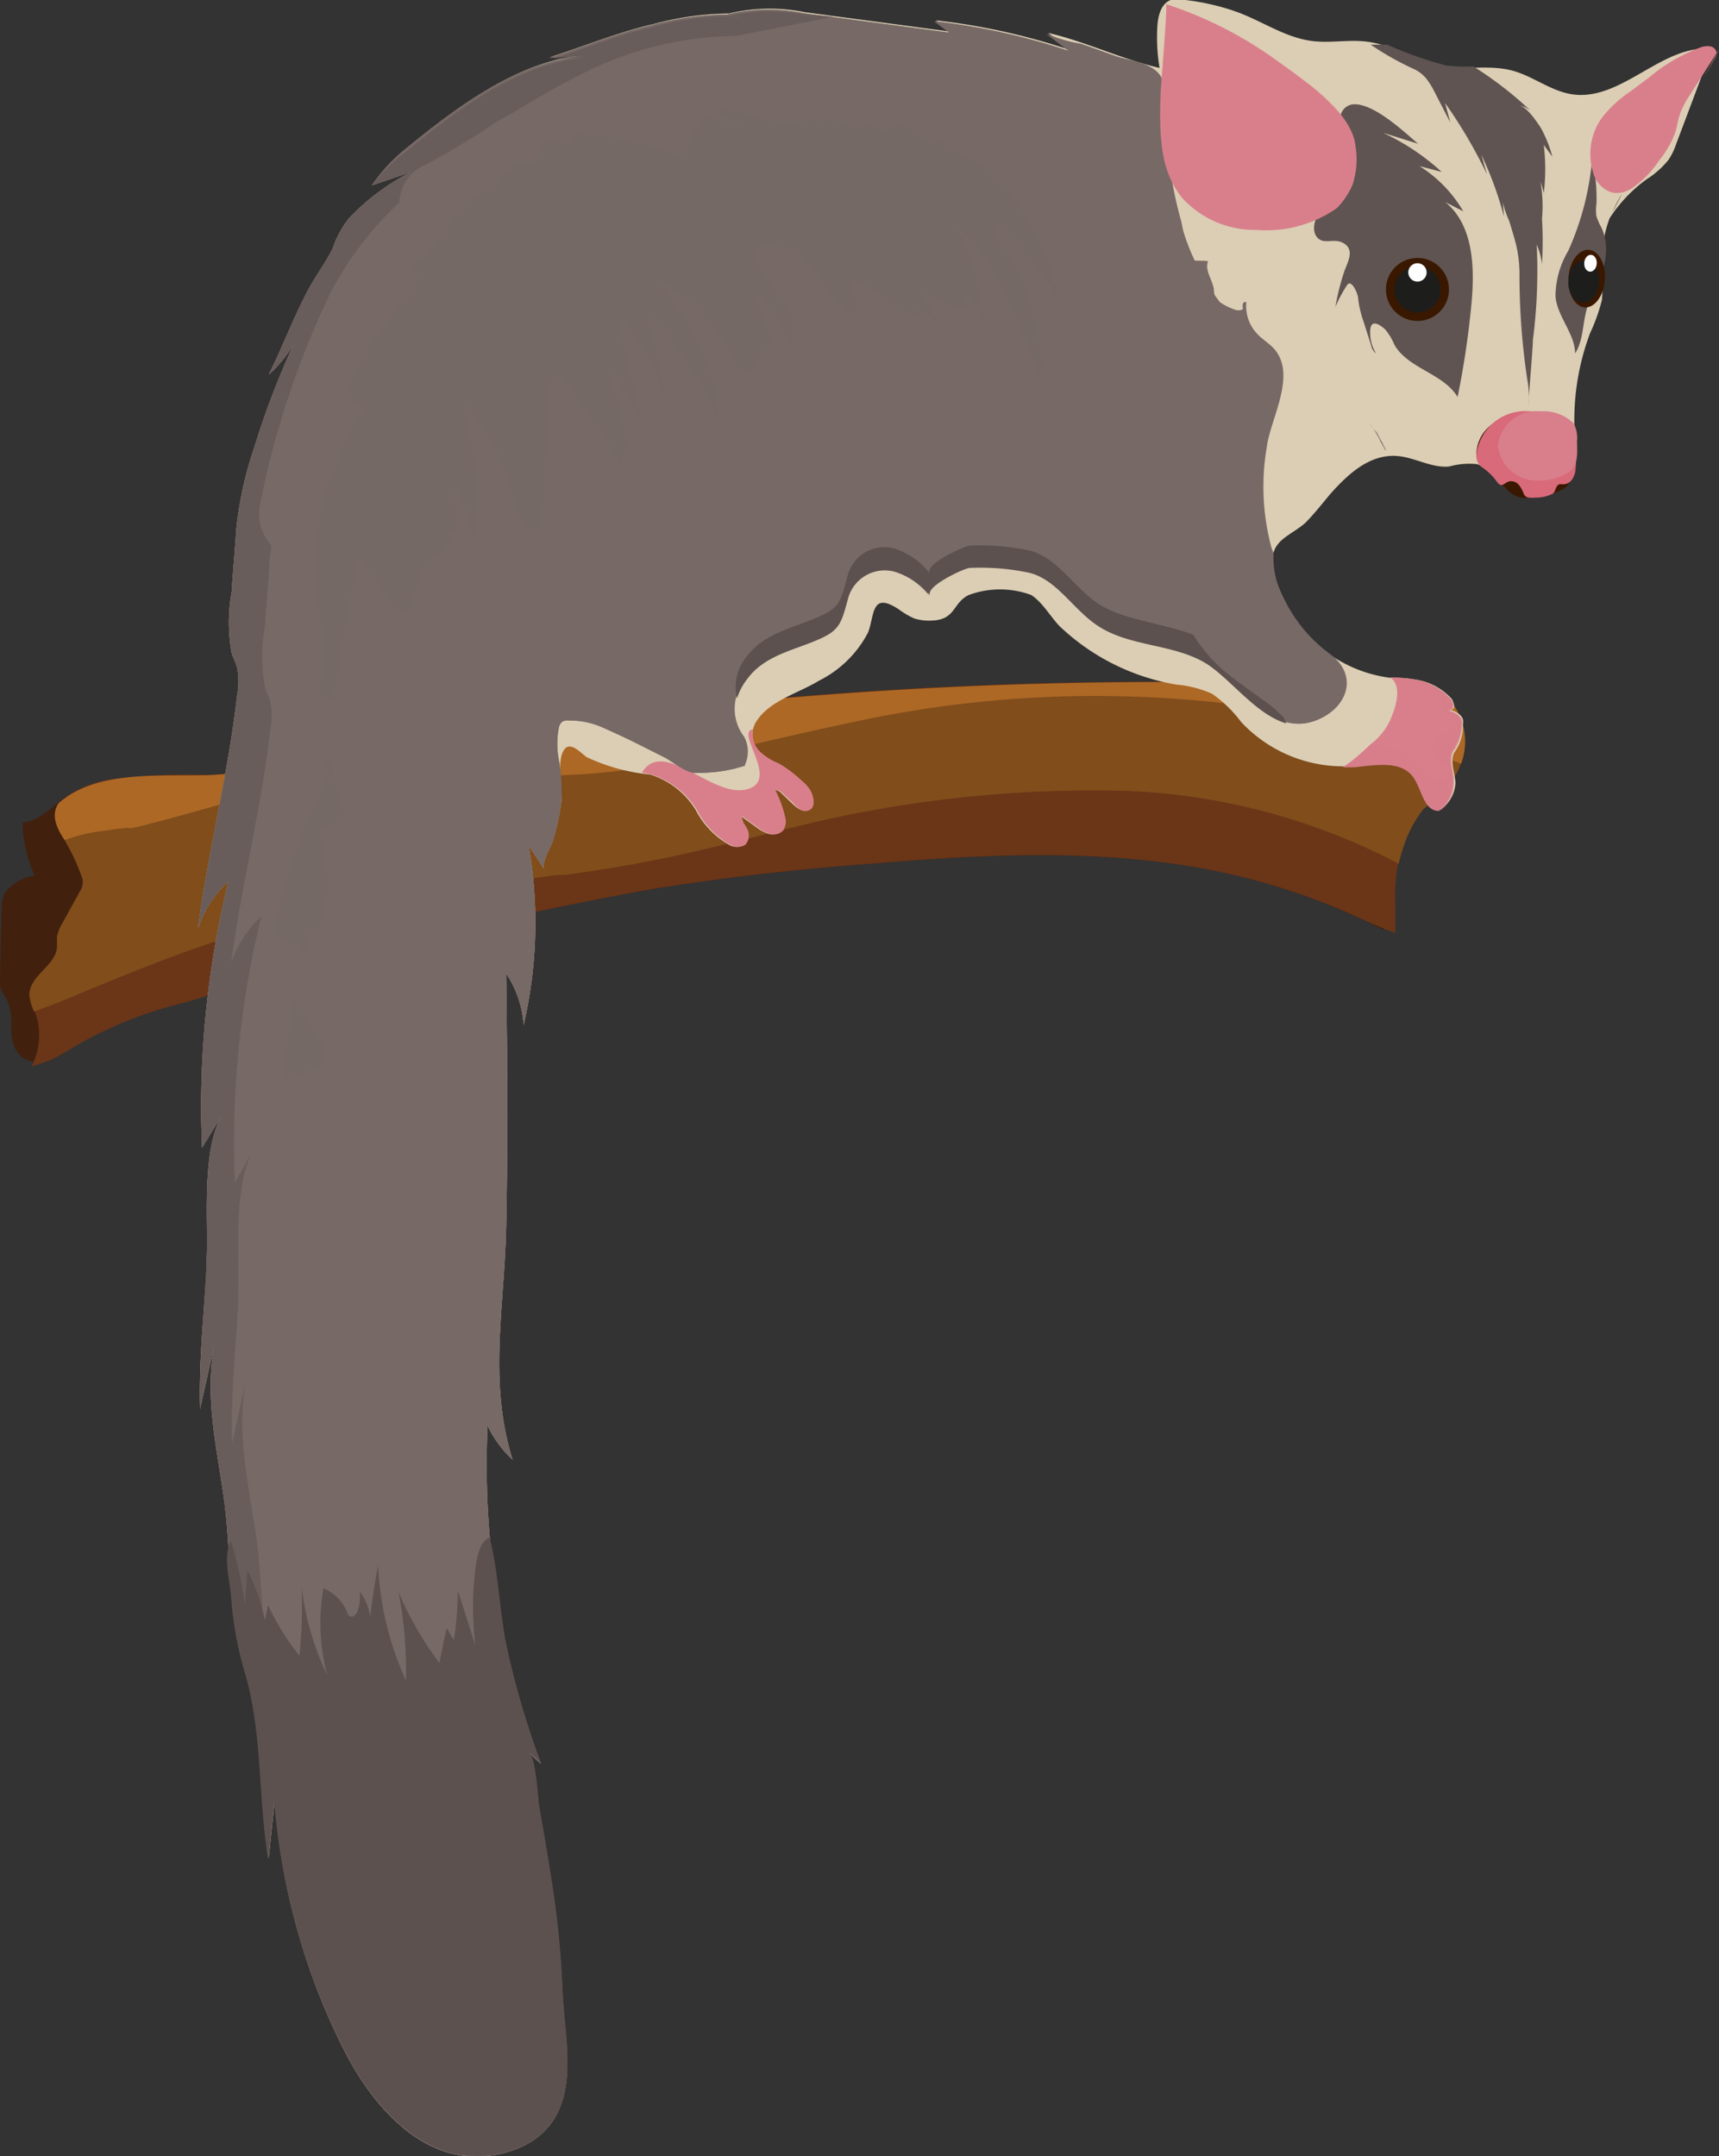 <svg xmlns="http://www.w3.org/2000/svg" viewBox="0 0 87.79 110.09"><rect x="0" y="0" width="87.79" height="110.09" fill="#333333" stroke="none"/><defs><style>.cls-1{isolation:isolate;}.cls-2{fill:#42200e;}.cls-3{fill:#6b3517;}.cls-4{fill:#804d1b;}.cls-5{fill:#ad6825;}.cls-17,.cls-6{fill:#dcceb4;}.cls-19,.cls-7,.cls-8{fill:#d97f8b;}.cls-12,.cls-8{opacity:0.5;}.cls-12,.cls-15,.cls-19,.cls-8{mix-blend-mode:multiply;}.cls-10,.cls-9{fill:#776966;}.cls-10{opacity:0.2;}.cls-10,.cls-17{mix-blend-mode:screen;}.cls-11{fill:#5c514f;}.cls-13{fill:#5f5451;}.cls-14{fill:#3a1800;}.cls-15{fill:#1d1d1b;}.cls-16{fill:#fefefe;}.cls-17{opacity:0.4;}.cls-18{fill:#d96a79;}.cls-19{opacity:0.3;}</style></defs><title>possum</title><g class="cls-1"><g id="Layer_1" data-name="Layer 1"><path class="cls-2" d="M18.09,38.57a48.38,48.38,0,0,1-7.48,1,30.78,30.78,0,0,0-4.88.22,6,6,0,0,0-2.51,1C2.54,41.28,2,41.92,1.15,42a7.07,7.07,0,0,0,.62,2.72,2.14,2.14,0,0,0-1.55.92,2.1,2.1,0,0,0-.14.86L0,50a1.46,1.46,0,0,0,.05.53A3.2,3.2,0,0,0,.33,51a2.8,2.8,0,0,1,.24,1.39c0,.85.19,1.68,1.16,1.83.8.13,1.57-.49,2.22-.9a21.06,21.06,0,0,1,5.6-2.19A205,205,0,0,1,33.4,45.38c3.64-.58,7.3-1,11-1.27,6.36-.54,12.85-.85,19,.66a32.93,32.93,0,0,1,7.22,2.7,4.16,4.16,0,0,0-.36-4.76c1.57-.81,3.24-1.7,4.07-3.27a3.35,3.35,0,0,0-.4-3.74c-1.06-1-3.37-.63-4.74-.68q-6.2-.27-12.4-.2a229.06,229.06,0,0,0-24.75,1.62Q25,37.29,18.09,38.57Z"/><path class="cls-3" d="M18.09,38.57a48.38,48.38,0,0,1-7.48,1,30.78,30.78,0,0,0-4.88.22,5.39,5.39,0,0,0-2.24.82C2.74,41.2,3,42.16,3.36,43a10.65,10.65,0,0,1,.86,1.9.83.83,0,0,1,0,.28,1,1,0,0,1-.14.35L3.22,47.1a2,2,0,0,0-.28.71c0,.19,0,.37,0,.56-.11.95-1.42,1.46-1.41,2.41a2.71,2.71,0,0,0,.26.9,3.45,3.45,0,0,1-.18,2.77,9.8,9.8,0,0,0,1.1-.38c.43-.23.83-.46,1.25-.72a21.06,21.06,0,0,1,5.6-2.19A205,205,0,0,1,33.4,45.38c3.64-.58,7.3-1,11-1.27,6.36-.54,12.85-.85,19,.66a32.92,32.92,0,0,1,4.1,1.29q1,.38,1.95.83c.61.28,1.18.52,1.81.75V46.06a6.56,6.56,0,0,1,0-.79,8.18,8.18,0,0,1,.32-1.85,6.27,6.27,0,0,1,1.06-2.1,9.35,9.35,0,0,0,1.67-1.88,3.35,3.35,0,0,0-.4-3.74c-1.06-1-3.37-.63-4.74-.68q-6.2-.27-12.4-.2a229.06,229.06,0,0,0-24.75,1.62Q25,37.29,18.09,38.57Z"/><path class="cls-4" d="M72.68,41.33a6.27,6.27,0,0,0-1.06,2.1,4,4,0,0,0-.18.68,32.59,32.59,0,0,0-14.09-3.73A63.38,63.38,0,0,0,41.53,42c-2.46.59-4.89,1.25-7.37,1.77-1.4.3-2.81.54-4.22.75l-1.12.16-.36,0-1.64.21c-2.9.37-5.8.72-8.67,1.26a59.61,59.61,0,0,0-7.59,2.07C8.15,49.05,5.82,50,3.45,51c-.57.23-1.14.45-1.71.65a2.41,2.41,0,0,1-.24-.84c0-1,1.3-1.46,1.41-2.41,0-.19,0-.37,0-.56a2,2,0,0,1,.28-.71l.89-1.61a1,1,0,0,0,.14-.35.83.83,0,0,0,0-.28A10.65,10.65,0,0,0,3.36,43c-.37-.79-.62-1.75.13-2.33a5.39,5.39,0,0,1,2.24-.82,30.78,30.78,0,0,1,4.88-.22,48.38,48.38,0,0,0,7.48-1q7-1.28,14-2.12a229,229,0,0,1,24.75-1.62q6.2-.07,12.4.2c1.37.06,3.68-.32,4.74.68a3.35,3.35,0,0,1,.4,3.74A9.34,9.34,0,0,1,72.68,41.33Z"/><path class="cls-5" d="M59.86,35.67a58.07,58.07,0,0,0-16.32,1.21c-3,.62-6,1.38-9,2a36.52,36.52,0,0,1-4.07.6c-1.47.13-2.93.13-4.41.15-3,.05-6,.13-9,.33s-6,1.21-9,2c-.46.12-.93.24-1.4.34a.55.55,0,0,0-.35,0c-.34,0-.79.1-.88.11a8.3,8.3,0,0,0-2.13.49C2.86,42.23,2.59,41.6,3,41c2-1.68,5-1.35,7.65-1.42a48.38,48.38,0,0,0,7.48-1q7-1.28,14-2.12a229,229,0,0,1,24.75-1.62q6.2-.07,12.4.2c1.37.06,3.68-.32,4.74.68a3.27,3.27,0,0,1,.6,3.28A47.64,47.64,0,0,0,59.86,35.67Z"/><path class="cls-6" d="M10.22,71.94,11,68.43c-.57,2.56,0,5.16.38,7.7.49,3.13.18,6.15,1.13,9.2s.7,6.45,1.21,9.56l.31-3a33.66,33.66,0,0,0,3.65,13c1.25,2.4,3.51,5.14,6.43,5.21a5.5,5.5,0,0,0,2.75-.59c3-1.62,1.95-5.2,1.85-7.91a49.34,49.34,0,0,0-.6-5.84q-.27-1.72-.58-3.44c-.1-.56-.15-2.48-.55-2.85l.64.59A43.53,43.53,0,0,1,24.9,72.8a5.72,5.72,0,0,0,1.28,1.74c-1.25-4-.42-7.78-.33-11.83.09-4.32.06-8.63,0-13a5.34,5.34,0,0,1,.89,2.64A23,23,0,0,0,27,43.18l.79,1.19c-.17-.26.36-1.16.44-1.43A11.39,11.39,0,0,0,28.66,41c.08-.66-.29-2.28.21-2.79.32-.32.84.28,1.09.45a9.89,9.89,0,0,0,3.24.89,4.18,4.18,0,0,1,2.33,1.81,4.29,4.29,0,0,0,1.71,1.78.75.75,0,0,0,.76,0,.72.72,0,0,0,.12-.78,2.38,2.38,0,0,0-.2-.33s-.12-.37-.12-.38l.81.58a2,2,0,0,0,.65.35.67.67,0,0,0,.68-.18.81.81,0,0,0,.11-.64,6.08,6.08,0,0,0-.52-1.43.57.57,0,0,1,.41.21l.54.51a1.36,1.36,0,0,0,.45.32.46.46,0,0,0,.51-.1.54.54,0,0,0,.09-.38,1.28,1.28,0,0,0-.24-.65,2.55,2.55,0,0,0-.44-.44A5.63,5.63,0,0,0,39.75,39a3.11,3.11,0,0,1-.86-.52,1.25,1.25,0,0,1-.21-1.72c.68-1,2.15-1.39,3.14-2a5.68,5.68,0,0,0,2.51-2.46c.34-.86.14-2.12,1.55-1.2a4.33,4.33,0,0,0,.79.47,2.38,2.38,0,0,0,.81.12c1.36,0,1.13-.89,2-1.31a4.6,4.6,0,0,1,3.18,0c.56.35,1,1.12,1.44,1.58a11.38,11.38,0,0,0,6,3,5.52,5.52,0,0,1,1.81.47,6.47,6.47,0,0,1,1.47,1.43,7.14,7.14,0,0,0,5.88,2.24c1.05-.11,2.34-.36,3,.47.48.61.55,1.73,1.32,1.76A1.75,1.75,0,0,0,74.33,40c0-.51-.34-1.21,0-1.66A2.24,2.24,0,0,0,74.71,37a.76.76,0,0,0,0-.28.59.59,0,0,0-.23-.28,1.36,1.36,0,0,0-.74-.25c.16.05.37.09.48,0s0-.34-.06-.48a3.1,3.1,0,0,0-1.8-1A7.26,7.26,0,0,0,71,34.61a6.92,6.92,0,0,1-5.38-3.9c-.39-.82-1-2.15-.35-2.93.33-.43,1.05-.73,1.45-1.14s.79-.9,1.17-1.36c.88-1,2-2.08,3.41-2,.92.05,1.79.63,2.71.54a3.87,3.87,0,0,1,1.42-.12c.44.13.73.55,1.12.79a3.17,3.17,0,0,0,2.46,0A2.06,2.06,0,0,0,80.17,24a2.21,2.21,0,0,0,.27-1.57A12.62,12.62,0,0,1,81.21,17a9.25,9.25,0,0,0,.6-1.68,12.8,12.8,0,0,0,0-2.1,6.37,6.37,0,0,1,.39-2.07,7.44,7.44,0,0,1,1.9-2,4.56,4.56,0,0,0,1.12-1,3.48,3.48,0,0,0,.38-.79l1.83-4.86c-2.53-.27-4.59,2.67-7.11,2.32-1.15-.16-2.1-1-3.23-1.25s-2.2,0-3.28-.16c-1.35-.21-2.54-1.07-3.9-1.27-1-.15-2,.09-3-.06C65.52,1.87,64.34,1,63,.55A12.13,12.13,0,0,0,60.54,0a1.54,1.54,0,0,0-.75,0c-.54.21-.67.9-.69,1.47a9.37,9.37,0,0,0,.12,2c-2-.47-3.73-1.33-5.69-1.79l1.17.89a33.3,33.3,0,0,0-6.9-1.53l.78.58-7.5-1a9,9,0,0,0-3.86.07,15.18,15.18,0,0,0-3.88.55c-1.76.4-3.5,1.12-5.22,1.67l2-.12c-3.57.22-6.71,2.63-9.38,4.81A8.44,8.44,0,0,0,19,9.46l2-.68a11.6,11.6,0,0,0-3.18,2.37,5.15,5.15,0,0,0-.83,1.54c-.36.73-.88,1.41-1.26,2.13-.74,1.39-1.29,2.88-2,4.3A6.66,6.66,0,0,0,15,17.58a41.69,41.69,0,0,0-2,5.23A18.81,18.81,0,0,0,12.07,27c-.07,1.08-.17,2.15-.24,3.23a8.64,8.64,0,0,0,0,3.11c.08.25.21.49.28.75a3.68,3.68,0,0,1,0,1.41c-.45,4-1.47,7.9-2,11.92A5.52,5.52,0,0,1,11.67,45,48.26,48.26,0,0,0,10.32,58.6l1.06-1.73c-1.1,1.79-.74,5.32-.82,7.35q0,.27,0,.54C10.41,67.15,10.15,69.53,10.22,71.94Zm72.13-61.1a6.3,6.3,0,0,1,.49-.95Zm-45-10a1.06,1.06,0,0,1,.56.17A1.34,1.34,0,0,0,37.34.83Z"/><path class="cls-7" d="M70,38a3.25,3.25,0,0,0,1-1.24c.26-.6.65-1.71,0-2.17H71a7.26,7.26,0,0,1,1.28.11,3.1,3.1,0,0,1,1.8,1c.1.14.18.35.06.48a.27.27,0,0,1-.19.09,1.36,1.36,0,0,1,.45.2.59.59,0,0,1,.23.28.76.76,0,0,1,0,.28,2.24,2.24,0,0,1-.42,1.28c-.31.45.06,1.15,0,1.66a1.75,1.75,0,0,1-.75,1.43c-.77,0-.85-1.15-1.32-1.76-.65-.83-1.94-.58-3-.47l-.57,0C69.15,38.81,69.58,38.4,70,38Z"/><path class="cls-8" d="M70,38,70.1,38a2.84,2.84,0,0,1,1.94.7,10.07,10.07,0,0,0,.93,1c.31.22.84.35,1-.13a.44.44,0,0,0-.09-.4,1.18,1.18,0,0,0-.25-.19,1.17,1.17,0,0,1-.45-.53.73.73,0,0,1,.06-.67,1,1,0,0,1,.33-.27,2.28,2.28,0,0,1,.51-.21.58.58,0,0,0,.21-.08.38.38,0,0,0,0-.52,2.73,2.73,0,0,0-.45-.36.58.58,0,0,1-.23-.38c0-.15.1-.2.13-.34s-.1-.24-.21-.3A5.78,5.78,0,0,0,72,34.84c-.2-.06-.38-.14-.57-.21a3.64,3.64,0,0,1,.9.09,3.1,3.1,0,0,1,1.8,1c.1.14.18.35.06.48a.27.27,0,0,1-.19.09,1.36,1.36,0,0,1,.45.2.59.59,0,0,1,.23.28.76.76,0,0,1,0,.28,2.24,2.24,0,0,1-.42,1.28c-.31.45.06,1.15,0,1.66a1.75,1.75,0,0,1-.75,1.43c-.77,0-.85-1.15-1.32-1.76-.65-.83-1.94-.58-3-.47l-.57,0C69.15,38.81,69.58,38.4,70,38Z"/><path class="cls-7" d="M38.33,40.24c1.36-.56-.79-2.89.13-3a1.25,1.25,0,0,0,.43,1.21,3.11,3.11,0,0,0,.86.52,5.63,5.63,0,0,1,1.12.83,2.55,2.55,0,0,1,.44.44,1.28,1.28,0,0,1,.24.65.54.54,0,0,1-.09.38.46.46,0,0,1-.51.11A1.36,1.36,0,0,1,40.5,41L40,40.54a.57.57,0,0,0-.41-.21,6.07,6.07,0,0,1,.52,1.43.81.81,0,0,1-.11.64.67.67,0,0,1-.68.18,2,2,0,0,1-.65-.35l-.81-.58s.1.33.12.38a2.37,2.37,0,0,1,.2.33.72.72,0,0,1-.12.78.75.75,0,0,1-.76,0,4.29,4.29,0,0,1-1.71-1.78,4.18,4.18,0,0,0-2.33-1.81l-.48-.1C33.93,37.57,36.55,41,38.33,40.24Z"/><path class="cls-9" d="M70.33,22.08l.29.58a2.93,2.93,0,0,0,.15.29l0,.07L70,21.64C70,21.74,70.23,22,70.33,22.08Z"/><path class="cls-9" d="M10.54,64.75c-.12,2.4-.38,4.77-.32,7.19L11,68.43c-.57,2.56,0,5.16.38,7.7.49,3.13.18,6.15,1.13,9.2s.7,6.45,1.21,9.56l.31-3a33.66,33.66,0,0,0,3.65,13c1.25,2.4,3.51,5.14,6.43,5.21a5.5,5.5,0,0,0,2.75-.59c3-1.62,1.95-5.2,1.85-7.91a49.34,49.34,0,0,0-.6-5.84q-.27-1.72-.58-3.44c-.1-.56-.15-2.49-.55-2.85l.64.59A43.53,43.53,0,0,1,24.9,72.8a5.72,5.72,0,0,0,1.28,1.74c-1.25-4-.42-7.78-.33-11.83.09-4.32.06-8.63,0-13a5.34,5.34,0,0,1,.89,2.64A23,23,0,0,0,27,43.18l.79,1.19c-.17-.26.36-1.16.44-1.43A11.39,11.39,0,0,0,28.66,41a9.41,9.41,0,0,0-.12-2.2,4.36,4.36,0,0,1,0-1.65.52.52,0,0,1,.19-.31.59.59,0,0,1,.34-.05,4.12,4.12,0,0,1,1.67.34q.82.36,1.62.75l1.59.8c.36.19,1.1.78,1.5.78a8,8,0,0,0,2.14-.23.3.3,0,0,1,0-.1,2,2,0,0,0,.19-1.8,2.32,2.32,0,0,1,.3-2.71c.91-1.23,2.44-1.46,3.75-2.06,1-.44,1.06-.81,1.4-2.07a1.94,1.94,0,0,1,2.36-1.34,3.74,3.74,0,0,1,1.85,1.25c-.38-.47,1.76-1.41,2-1.44a12,12,0,0,1,2.88.21c1.53.25,2.39,1.86,3.67,2.73,1.67,1.12,4,.92,5.65,2s3.33,3.79,5.58,2.87c1.52-.62,2.12-2.24.68-3.34a7.59,7.59,0,0,1-2.33-2.74,4.35,4.35,0,0,1-.59-2.38c0-.12-.08-.23-.11-.35a12,12,0,0,1-.23-5.15c.22-1.69,1.55-3.59.11-5.09a27.87,27.87,0,0,1-2.48-2.33,11.89,11.89,0,0,1-1.72-3.22,19.11,19.11,0,0,1-.91-4.1c-.14-1.18.09-2.81-.29-3.92-.31-.91-1.48-1-2.31-1.25-.62-.21-1.24-.45-1.87-.66a7.4,7.4,0,0,1-1.74-.51l1.17.89a33.3,33.3,0,0,0-6.9-1.53l.78.58-7.5-1a9,9,0,0,0-3.86.07,15.18,15.18,0,0,0-3.88.55c-1.76.4-3.5,1.12-5.22,1.67l2-.12c-3.57.22-6.71,2.63-9.38,4.81A8.44,8.44,0,0,0,19,9.46l2-.68a11.6,11.6,0,0,0-3.18,2.37,5.15,5.15,0,0,0-.83,1.54c-.36.73-.88,1.41-1.26,2.13-.74,1.39-1.29,2.88-2,4.3A6.66,6.66,0,0,0,15,17.58a41.69,41.69,0,0,0-2,5.23A18.81,18.81,0,0,0,12.07,27c-.07,1.08-.17,2.15-.24,3.23a8.64,8.64,0,0,0,0,3.11c.08.25.21.49.28.75a3.68,3.68,0,0,1,0,1.41c-.45,4-1.47,7.9-2,11.92A5.52,5.52,0,0,1,11.67,45,48.26,48.26,0,0,0,10.32,58.6l1.06-1.73c-1.1,1.79-.74,5.32-.82,7.35Q10.55,64.49,10.54,64.75ZM37.34.83a1.06,1.06,0,0,1,.56.17A1.34,1.34,0,0,0,37.34.83Z"/><path class="cls-9" d="M10.54,64.75c-.12,2.4-.38,4.77-.32,7.19L11,68.43c-.57,2.56,0,5.16.38,7.7.49,3.13.18,6.15,1.13,9.2s.7,6.45,1.21,9.56l.31-3a33.66,33.66,0,0,0,3.65,13c1.25,2.4,3.51,5.14,6.43,5.21a5.5,5.5,0,0,0,2.75-.59c3-1.62,1.95-5.2,1.85-7.91a49.34,49.34,0,0,0-.6-5.84q-.27-1.72-.58-3.44c-.1-.56-.15-2.49-.55-2.85l.64.59A43.53,43.53,0,0,1,24.9,72.8a5.72,5.72,0,0,0,1.28,1.74c-1.25-4-.42-7.78-.33-11.83.09-4.32.06-8.63,0-13a5.34,5.34,0,0,1,.89,2.64A23,23,0,0,0,27,43.18l.79,1.19c-.17-.26.36-1.16.44-1.43A11.39,11.39,0,0,0,28.66,41a9.41,9.41,0,0,0-.12-2.2,4.36,4.36,0,0,1,0-1.65.52.52,0,0,1,.19-.31.59.59,0,0,1,.34-.05,4.12,4.12,0,0,1,1.67.34q.82.36,1.62.75l1.59.8c.36.19,1.1.78,1.5.78a7.86,7.86,0,0,0,2.6-.36l0-.06A1.61,1.61,0,0,0,38,37.61a2.33,2.33,0,0,1,.14-3c.91-1.23,2.44-1.46,3.75-2.06,1-.44,1.06-.81,1.4-2.07a1.94,1.94,0,0,1,2.36-1.34,3.74,3.74,0,0,1,1.85,1.25c-.38-.47,1.76-1.41,2-1.44a12,12,0,0,1,2.88.21c1.53.25,2.39,1.86,3.67,2.73,1.67,1.12,4,.92,5.65,2s3.33,3.79,5.58,2.87c1.52-.62,2.12-2.24.68-3.34a7.59,7.59,0,0,1-2.33-2.74,4.35,4.35,0,0,1-.59-2.38c0-.12-.08-.23-.11-.35a12,12,0,0,1-.23-5.15c.19-1.44,1.55-3.67.36-5-.26-.28-.6-.48-.86-.76a2.06,2.06,0,0,1-.55-1.6c-.06-.06-.16,0-.18.09s0,.17,0,.24-.25.1-.38.05a3.43,3.43,0,0,1-.78-.38.6.6,0,0,1-.22-.21A1,1,0,0,1,62,14.9c0-.54-.51-1.06-.3-1.56-.27-.05-.57,0-.83-.06s-.43-1.55-.55-2a20.54,20.54,0,0,1-.63-3.21c-.14-1.18.09-2.81-.29-3.92-.31-.91-1.48-1-2.31-1.25-.62-.21-1.24-.45-1.87-.66a7.4,7.4,0,0,1-1.74-.51l1.17.89a33.3,33.3,0,0,0-6.9-1.53l.78.58-7.5-1a9,9,0,0,0-3.86.07,15.18,15.18,0,0,0-3.88.55c-1.76.4-3.5,1.12-5.22,1.67l2-.12c-3.57.22-6.71,2.63-9.38,4.81A8.44,8.44,0,0,0,19,9.46l2-.68a11.6,11.6,0,0,0-3.18,2.37,5.15,5.15,0,0,0-.83,1.54c-.36.73-.88,1.41-1.26,2.13-.74,1.39-1.29,2.88-2,4.3A6.66,6.66,0,0,0,15,17.58a41.69,41.69,0,0,0-2,5.23A18.81,18.81,0,0,0,12.07,27c-.07,1.08-.17,2.15-.24,3.23a8.64,8.64,0,0,0,0,3.11c.08.25.21.49.28.75a3.68,3.68,0,0,1,0,1.41c-.45,4-1.47,7.9-2,11.92A5.52,5.52,0,0,1,11.67,45,48.26,48.26,0,0,0,10.32,58.6l1.06-1.73c-1.1,1.79-.74,5.32-.82,7.35Q10.55,64.49,10.54,64.75ZM37.34.83a1.06,1.06,0,0,1,.56.17A1.34,1.34,0,0,0,37.34.83Z"/><path class="cls-10" d="M24.19,106.55c-1,0-2.37-1.38-3.37-3.31a30.13,30.13,0,0,1-3.26-11.58h-.63l-.05-.77a28.52,28.52,0,0,0-1-6.58c-.73-1.47-.37-3.37-.69-4.93a37.14,37.14,0,0,1-.59-4.71c0-.33.14-.81.44-.68a19.83,19.83,0,0,1-.67-3.45A2.77,2.77,0,0,1,14,71.83a34.7,34.7,0,0,1,1.7-9.54,23.51,23.51,0,0,0-1.92,6.18c-.62-2.79,0-5.61.83-8.29.38-1.31-.47-1.17-.94-2.23-.39-.87.07-2,.19-2.85q.39-2.82.64-5.66l-.79,2.06.13-1.81a2,2,0,0,1-.66.92,22.56,22.56,0,0,1,1.17-6.31.84.84,0,0,0-.35.56l2.33-5.22L15.55,41q.72-2,1.28-4a24.79,24.79,0,0,0-1.88,3c.08-2.3,1.19-4.69.55-7a6.94,6.94,0,0,0-.29-.81h0a9.09,9.09,0,0,1,.07-.95A26.75,26.75,0,0,1,16,25.93a23.45,23.45,0,0,1,2.33-5.18l-2.7,4.35,1.07-3.3c.5-1.54,1.14-3.25,2.61-3.93a2,2,0,0,1-1.23.31,12.5,12.5,0,0,1,2.53-2.73L19,16.38a18.05,18.05,0,0,1,2.88-2.57,7.68,7.68,0,0,0-3.37,2.66c.36-1.86,2.09-3,3.36-4.21a13.59,13.59,0,0,0,1.36-1.93,15.68,15.68,0,0,1,2.48-2c.27-.23.45-.62.71-.82.42-.33.67-.2,1.11-.33-.21.06-.33-.29-.18-.45A.77.77,0,0,1,28,6.58l1.84.06a4.62,4.62,0,0,1-1.25-.81A11.2,11.2,0,0,1,34,6.19a8,8,0,0,1-3.35-1A21.34,21.34,0,0,1,38.1,6.61,13.81,13.81,0,0,0,32.4,4.36c2.8-.35,6.38-.73,9.12.08a5.61,5.61,0,0,0,1,.34c.21,0,1.33-.24,1.41-.16l-.85-.74,2.54,1.2a5.3,5.3,0,0,1-1.27-.84l2.88,1a17.5,17.5,0,0,1-2.08-1.41q1.81.89,3.66,1.68L47.51,4.06a21.77,21.77,0,0,1,4.14,2.29L50.22,4.76l3.49,2.65A9.79,9.79,0,0,0,51.46,4a9,9,0,0,1,4.42,3.59,8.12,8.12,0,0,1,.61,2.7,20.6,20.6,0,0,0,.81,3.06,15.37,15.37,0,0,0,2.24,4.18c.44.58,3.59,2.93,1.64,3.65a.92.92,0,0,1-.94-.29,2.69,2.69,0,0,1-.49-.91L60,21.53A8.54,8.54,0,0,0,57.19,18c1.33,2.63,2,5.85.72,8.49a7.5,7.5,0,0,0-1.69-4.38L56.15,25a2.91,2.91,0,0,0-.43-1.47l-.07,1.6a2.81,2.81,0,0,1-1.51-1.47c-.19-.44-.33-1-.78-1.15l-.12,2.17a.49.49,0,0,1-.53.58,25.75,25.75,0,0,1-2.6.19c-.91,0-.79-.1-1-.95a11.78,11.78,0,0,0-.78-2.05,11.48,11.48,0,0,0-2.65-3.48c.66,2,1.32,4,.84,6l-1-2.23v1.48a5.84,5.84,0,0,0-1-1.25,1.44,1.44,0,0,0-.11.68l-1-.5a3.53,3.53,0,0,0-.1,1.2,2.75,2.75,0,0,1-.83-.52,1,1,0,0,0-.45.62l-.64-.12c.55.1-.05,2.41-.18,2.7a6.41,6.41,0,0,1-1.64,2.45c-.48-1-.32-2.66-.52-3.79a12.38,12.38,0,0,0-1.37-4q.18,2.49.3,5a4.86,4.86,0,0,1-.56,3.12,13.67,13.67,0,0,0-.75-4.16,8.92,8.92,0,0,1-.24,2.69,2.44,2.44,0,0,1-.56-1.17l-.05,2a4.84,4.84,0,0,1-.87-1.38c.18.71.3,1.59-.28,2a2.05,2.05,0,0,0-.4.31c-.21.28-.08.67,0,1s0,.81-.32.88a6.27,6.27,0,0,0-1-2.86q-.09,1.42-.21,2.84l-.3-.64a2.15,2.15,0,0,1-.07.85.89.89,0,0,1-.45-.34l-.23.65c-.14-.25-.53-.16-.76,0s-.46.42-.75.38-.55-.42-.84-.54c-.26,1.1-1.71.93-2.52,1.45a4,4,0,0,0-1.71,2.36,7.59,7.59,0,0,0-.13,3l.05.43a5.51,5.51,0,0,1,.07,1,7.44,7.44,0,0,1-.26,1.14l0,.09c.19-.4-2.25-3.35-2.58-3.86-.59,3.28,2.1,6.32,1.42,9.66a17.73,17.73,0,0,0-2.07-4.3l.84,4.46-.78-1.21.67,2.8L20.67,48q.71,1.56,1.41,3.12c-.19-.05-.37.13-.4.32a1,1,0,0,0,.12.56l.76,1.76a3.87,3.87,0,0,0-.86-.1c.57.9.12,2.1.2,3.1a22.9,22.9,0,0,1,.12,5.1,11.28,11.28,0,0,0-2.47-5.57c.42,2.11,1.49,4,1.87,6.15a9.74,9.74,0,0,1-.09,3.87L20.88,66l.55,1.88-.63-.1a3.34,3.34,0,0,0,.42,1.41l-.48-.06c.35,0,.68,5.14.67,5.66a37.94,37.94,0,0,0,.2,5.33,47.12,47.12,0,0,0,2.69,11.2l2.61-1.76-2.33,2.54a2.73,2.73,0,0,1-.79-1.2c.05.2.11.8.13,1.09s.06.69.12,1c.2,1.11.39,2.24.56,3.35a45.5,45.5,0,0,1,.56,5.43c0,.6.08,1.19.13,1.77a8.31,8.31,0,0,1,0,2.83.53.53,0,0,1-.12.08,1.9,1.9,0,0,1-.89.16ZM36.86,4.34a2.36,2.36,0,0,1-.94-.39L37,2.29Z"/><path class="cls-10" d="M16.16,28.37a13,13,0,0,1,.43-3.06,20.38,20.38,0,0,1,2-4.49l-1-.6c.3-.77.5-1,.63-1.11l-.37-.73.17-.47.22.46a9.4,9.4,0,0,1,1.91-2.06L19.93,16a15,15,0,0,1,1.45-1.18l-.56-1c.3-.26.6-.53.9-.83a8.45,8.45,0,0,0,1.36-1.79c.12-.2.22-.37.32-.49a6.1,6.1,0,0,1,.8-.6,13,13,0,0,0,1.25-.93,4.53,4.53,0,0,0,.46-.46l.16,0,0-.12.21-.28,0-.07,1.11,0,.22-1,.63,0a8.21,8.21,0,0,1,1,.06l.13-.57A23.2,23.2,0,0,1,34.84,8l1.22-2.48a9.9,9.9,0,0,1,2.25.33l.08,0a5.05,5.05,0,0,0,1.48.42l.4,0a6.81,6.81,0,0,0,1.15-.13l.24,0,.36.17L42.17,6l1.75.62.16-.34,1.24.54.43-.61c.63.35,1.23.77,1.85,1.12.06-.11.18-.18.24-.29,1.25,1,2.7,1.36,3.66,2.65a19.12,19.12,0,0,1,1.8,3c.45.91.56,2.25,1.07,3.06a25.52,25.52,0,0,0-3.61-4.52,3.59,3.59,0,0,0,.71,1.71,12.11,12.11,0,0,1,1.73,6.48l-.76-1.92c-.88-2.2-1.83-4.51-3.67-6a17.09,17.09,0,0,1,1.59,5c-.33-.5-.64-1-1-1.51,0,.87.12.88-.56.69a8,8,0,0,1-1.86-1l1.12,2a12.34,12.34,0,0,1-1.7-1.54l.7,1.12a2.88,2.88,0,0,1-1.38-.62l.53.64a6.81,6.81,0,0,0-2.89-2.1l.64,2a3.89,3.89,0,0,1-1.77-1.49A8,8,0,0,0,40.65,13a2,2,0,0,0-2.2-.26,7.89,7.89,0,0,0,1.42,2.39,2.61,2.61,0,0,1,.44,2.62A4.48,4.48,0,0,0,38.5,15l1,2.72c-.19-.5-1,1-1,1-.69.81-.81-.05-1.27-.8a8.72,8.72,0,0,0-3.63-3.62c1.56,2.17,3.18,4.56,3.09,7.23A17,17,0,0,0,33.09,16l1,4.62a17.48,17.48,0,0,0-2.33-4.43,1.47,1.47,0,0,0,0,1l1,4.26-1.89-3.09a22.41,22.41,0,0,1,1.06,3.79A2.71,2.71,0,0,1,31.63,24c.29-.44-2.17-3.69-2.5-4.15-1.24-1.75-1.08.56-1.15,1.61l-.25,3.9c0,.66-.16,2.53-1,1.3-.56-.86-.7-2.29-1.17-3.25a15.15,15.15,0,0,0-2-3A21,21,0,0,1,24.29,28a16.72,16.72,0,0,0-1.06-3.37,11.58,11.58,0,0,0,.13,2.55A.34.34,0,0,1,23,27.1v.79l-.3-.23v.68l-.62,0c.12.24-.16.47-.38.63s-.35.56-.09.64a.38.38,0,0,0-.25.62l-.58-.12a1.23,1.23,0,0,1,.23.84c-.31,1.31-1.54-.84-1.7-1.1s-1.06-1.28-1-1.57L17,35.65l-.39.27-.4-.19a10.82,10.82,0,0,0,0-5c0-.16-.1-.32-.14-.46l0-.15C16.09,29.52,16.12,28.94,16.16,28.37Z"/><path class="cls-10" d="M14.58,54c.14-1,.27-2,.39-3.07L16.6,53.5c0,.12,0,.28,0,.4s0,.25,0,.39l-2.17,1,0,0,.06-.29C14.46,54.69,14.53,54.36,14.58,54Z"/><path class="cls-10" d="M15.23,43l1.61-3.59-.25-.13.27-.81a16.74,16.74,0,0,0,.8,3.38l-1.36.55.6,3.19-.5.22.28,1.16-1.1.86.4.88-.76-.09,0-.4L14,47.89A19.46,19.46,0,0,1,15,43.76Z"/><path class="cls-11" d="M38.14,33.52c.91-1.23,2.44-1.46,3.75-2.06,1-.44,1.06-.81,1.4-2.07A1.94,1.94,0,0,1,45.65,28,3.74,3.74,0,0,1,47.5,29.3c-.38-.47,1.76-1.41,2-1.44a12,12,0,0,1,2.88.21c1.53.25,2.39,1.86,3.67,2.73s3.32,1,4.9,1.62a7.66,7.66,0,0,0,1.77,2c.54.43,1.09.82,1.65,1.22l.53.39c.18.15.35.3.51.46l.12.1.17.35c-1.51-.43-2.77-2.17-4-3-1.69-1.09-4-.88-5.65-2-1.28-.86-2.14-2.48-3.67-2.73A12,12,0,0,0,49.53,29c-.27,0-2.41,1-2,1.44a3.74,3.74,0,0,0-1.85-1.25,1.94,1.94,0,0,0-2.36,1.34c-.34,1.27-.44,1.63-1.4,2.07-1.31.6-2.84.83-3.75,2.06a3.13,3.13,0,0,0-.53,1A2.42,2.42,0,0,1,38.14,33.52Z"/><path class="cls-11" d="M11.81,78.73a19.57,19.57,0,0,1,.7,3.22l.12-1.77a10.17,10.17,0,0,1,.9,2.56l.16-.78a12.77,12.77,0,0,0,1.6,2.58A23.92,23.92,0,0,0,15.4,81a14.2,14.2,0,0,0,1.32,4.55,10.18,10.18,0,0,1-.2-4.45,2.25,2.25,0,0,1,1.2,1.2c0,.1.09.22.2.25s.29-.13.34-.29a2.31,2.31,0,0,0,.12-1,3.14,3.14,0,0,1,.53,1.29q.15-1.31.4-2.6a15.79,15.79,0,0,0,1.42,5.85,20.29,20.29,0,0,0-.38-4.51,17.54,17.54,0,0,0,2.09,3.63q.17-.89.37-1.78l.37.61a17.2,17.2,0,0,0,.2-2.53l.9,2.8a15.85,15.85,0,0,1,0-3.92c.07-.53.19-1.35.72-1.6.49,1.85.5,3.92.93,5.81A43.1,43.1,0,0,0,27.62,90L27,89.45c.4.37.45,2.29.55,2.85q.31,1.72.58,3.44a49.34,49.34,0,0,1,.6,5.84c.1,2.71,1.14,6.29-1.85,7.91a5.5,5.5,0,0,1-2.75.59c-2.92-.07-5.18-2.81-6.43-5.21A33.66,33.66,0,0,1,14,91.9l-.31,3c-.51-3.1-.29-6.58-1.21-9.56a18.15,18.15,0,0,1-.68-3.84c-.07-.87-.43-2,0-2.85Z"/><g class="cls-12"><path class="cls-11" d="M10.54,64.75c-.12,2.4-.38,4.77-.32,7.19L11,68.43c-.57,2.56,0,5.16.38,7.7.49,3.13.18,6.15,1.13,9.2s.7,6.45,1.21,9.56l.31-3a33.66,33.66,0,0,0,3.65,13,12.43,12.43,0,0,0,2.89,3.74,14.39,14.39,0,0,1-1.24-2,33.66,33.66,0,0,1-3.65-13l-.31,3c-.51-3.1-.29-6.58-1.21-9.56S13.52,81,13,77.9c-.4-2.54-.95-5.14-.38-7.7l-.77,3.51c-.07-2.41.19-4.79.32-7.19q0-.27,0-.54c.08-2-.28-5.55.82-7.35L12,60.37a48.26,48.26,0,0,1,1.35-13.58,5.52,5.52,0,0,0-1.54,2.38c.52-4,1.54-7.9,2-11.92a3.68,3.68,0,0,0,0-1.41c-.07-.26-.2-.49-.28-.75a8.64,8.64,0,0,1,0-3.11c.07-1.08.17-2.15.24-3.23,0-.29.05-.59.1-.9a2.36,2.36,0,0,1-.56-2.22,45.1,45.1,0,0,1,3.6-10.74,17.52,17.52,0,0,1,3.49-4.56,2.12,2.12,0,0,1,1.24-1.87c1.15-.6,2.26-1.27,3.37-2l0,0a3.61,3.61,0,0,1,.68-.41C27,5.29,28.24,4.51,29.6,3.84a17.63,17.63,0,0,1,8-2c1.65-.34,3.31-.64,5-1L41.09.75a9,9,0,0,0-3.86.07,15.18,15.18,0,0,0-3.88.55c-1.76.4-3.5,1.12-5.22,1.67l2-.12c-3.57.22-6.71,2.63-9.38,4.81A8.44,8.44,0,0,0,19,9.46l2-.68a11.6,11.6,0,0,0-3.18,2.37,5.15,5.15,0,0,0-.83,1.54c-.36.73-.88,1.41-1.26,2.13-.74,1.39-1.29,2.88-2,4.3A6.66,6.66,0,0,0,15,17.58a41.69,41.69,0,0,0-2,5.23A18.8,18.8,0,0,0,12.07,27c-.07,1.08-.17,2.15-.24,3.23a8.64,8.64,0,0,0,0,3.11c.08.25.21.49.28.75a3.68,3.68,0,0,1,0,1.41c-.45,4-1.47,7.9-2,11.92A5.52,5.52,0,0,1,11.67,45,48.26,48.26,0,0,0,10.32,58.6l1.06-1.73c-1.1,1.79-.74,5.32-.82,7.35Q10.55,64.49,10.54,64.75ZM37.34.83a1.06,1.06,0,0,1,.56.17A1.34,1.34,0,0,0,37.34.83Z"/></g><path class="cls-13" d="M72.42,7.34l-1.79-.56a11.76,11.76,0,0,1,3,2l-1.14-.3a6.71,6.71,0,0,1,2.24,2.31l-.92-.47c1.44,1.17,1.51,3.32,1.34,5.17a44.39,44.39,0,0,1-.71,4.78c-.73-1.21-2.53-1.44-3.23-2.67a2.94,2.94,0,0,0-.47-.78c-.28-.26-.71-.52-.76,0a2,2,0,0,0,.3,1.23.66.66,0,0,1-.25-.4l-.4-1.25a5.32,5.32,0,0,1-.27-1.17c0-.2-.33-1-.56-.68a7,7,0,0,0-.6,1.12,12.16,12.16,0,0,1,.44-1.77c.14-.44.54-1.05.07-1.42s-1,0-1.36-.28-.28-.9,0-1.27.75-.6,1-1a2.45,2.45,0,0,0,.39-1.38c0-.84-.89-2.83.23-3.2C70,5.1,71.75,6.77,72.42,7.34Z"/><path class="cls-13" d="M80.09,12.81a14.47,14.47,0,0,0,1.22-4.66,8.45,8.45,0,0,1,.22,2.28,2.18,2.18,0,0,0,0,.61,3.06,3.06,0,0,0,.25.57c.55,1.15.07,2.48-.51,3.61l-.06.12c-.43.85-.26,1.91-.77,2.71,0-1-.91-1.88-1-2.91A4.56,4.56,0,0,1,80.09,12.81Z"/><path class="cls-13" d="M73.24,4.65A4,4,0,0,0,72.83,4a1.84,1.84,0,0,0-.59-.46A15,15,0,0,1,70,2.28l.84,0a20.07,20.07,0,0,0,3,1.06,7.9,7.9,0,0,0,1.4.05,18.78,18.78,0,0,1,3,2.33,1.22,1.22,0,0,0-.64-.33c.38.07.88.82,1.08,1.12A6.45,6.45,0,0,1,79.28,8l-.44-.6a10.08,10.08,0,0,1,0,2.47,4.1,4.1,0,0,0-.17-.6,7,7,0,0,1,.08,1.9q.07,1.16,0,2.32a3.53,3.53,0,0,0-.27-1,27.36,27.36,0,0,1-.19,4.83c-.05,1.12-.18,2.26-.23,3.39A4.75,4.75,0,0,0,78,19.39,35.94,35.94,0,0,1,77.6,14a6.41,6.41,0,0,0-.21-1.65q-.15-.55-.32-1.08a5,5,0,0,1-.32-.94l.06.74a17.58,17.58,0,0,0-1.16-3.17l.29,1a25.23,25.23,0,0,0-2.14-3.64l.27,1Z"/><path class="cls-7" d="M87.79,2.52l-1.5,2.35a4.41,4.41,0,0,0-.51,1c-.09.28-.13.57-.21.85a4.91,4.91,0,0,1-.85,1.49,5.19,5.19,0,0,1-1.37,1.4,1.4,1.4,0,0,1-1,.23,1.46,1.46,0,0,1-1-1.08A3.16,3.16,0,0,1,81.82,6a6.24,6.24,0,0,1,1.43-1.32l1-.75a8.84,8.84,0,0,1,2.6-1.51,1,1,0,0,1,.51-.05.39.39,0,0,1,.31.36.58.58,0,0,1-.09.24L87,4"/><circle class="cls-14" cx="72.39" cy="14.78" r="1.61"/><circle class="cls-15" cx="72.39" cy="14.78" r="1.18"/><circle class="cls-16" cx="72.39" cy="13.91" r="0.47"/><path class="cls-17" d="M68.93,19.65l.25,1.13a11,11,0,0,1-.84-5.17A18.25,18.25,0,0,0,67.93,18l-.37-.76a.44.44,0,0,1-.15.44,33.43,33.43,0,0,1-.3-4.2l-.33.27a1.84,1.84,0,0,1,.45-.84l-.4.15.27-2.1A29.58,29.58,0,0,1,61,9.71c-.1.68,1.42.61,1.39,1.3,0,.38-.58.71-.36,1,.09.13.27.15.4.24.36.25.18.8.18,1.23a2.44,2.44,0,0,0,.6,1.32,37.47,37.47,0,0,0,4.71,5.62c.81.74,3.74,3.4,4.89,2.71C71.23,22.63,69.31,21.39,68.93,19.65Z"/><ellipse class="cls-14" cx="80.75" cy="14.37" rx="1.47" ry="0.93" transform="matrix(0.07, -1, 1, 0.07, 61.01, 93.97)"/><ellipse class="cls-15" cx="80.9" cy="14.37" rx="1.08" ry="0.79" transform="translate(61.13 94.13) rotate(-86.16)"/><ellipse class="cls-16" cx="80.95" cy="13.59" rx="0.43" ry="0.32" transform="matrix(0.07, -1, 1, 0.07, 61.97, 93.44)"/><path class="cls-14" d="M75.4,23.21a.91.91,0,0,0,.26.57,2.52,2.52,0,0,0,.54.39.93.93,0,0,1,.24.17.87.87,0,0,1,.16.42c.12,0,.24.08.31.18a1.3,1.3,0,0,0,1.24.47,3.31,3.31,0,0,0,1.11-.19c.27-.1.73-.25.85-.54a2,2,0,0,1,.13-.29,1.24,1.24,0,0,0,.18-.26c.16-.47-.15-1-.13-1.51a.7.7,0,0,0-.06-.45.6.6,0,0,1-.07-.09.5.5,0,0,1,0-.21c0-.34-.53-.56-.79-.66A3.3,3.3,0,0,0,78.14,21a3,3,0,0,0-2.16.85A1.92,1.92,0,0,0,75.4,23.21Z"/><path class="cls-18" d="M75.4,23.21a.71.71,0,0,0,.35.69,3.18,3.18,0,0,1,.61.58c.07.09.19.29.31.29s.28-.17.41-.19a.52.52,0,0,1,.49.18c.37.46.11.71.85.65a1.93,1.93,0,0,0,.88-.2c.16-.12.13-.4.33-.48a.61.61,0,0,1,.17,0c.39,0,.56-.28.65-.64a6.27,6.27,0,0,0,0-1.44,1.9,1.9,0,0,0,0-.51c-.09-.31-.44-.51-.7-.67A3.19,3.19,0,0,0,78.14,21,2.52,2.52,0,0,0,75.4,23.21Z"/><path class="cls-7" d="M76.5,22.76a2,2,0,0,0,2.19,1.77,2.51,2.51,0,0,0,1.46-.45c.48-.34.39-1,.39-1.57a1.63,1.63,0,0,0-.17-.89A2.21,2.21,0,0,0,78.69,21,2,2,0,0,0,76.5,22.76Z"/><path class="cls-7" d="M59.27,4.84c0-.32.37-4.6.28-4.63a20.34,20.34,0,0,1,5.67,2.89c1.27.92,3.82,2.63,4,4.32a4.19,4.19,0,0,1-.14,2,3.83,3.83,0,0,1-.81,1.21,6.29,6.29,0,0,1-4.12,1.11,5,5,0,0,1-3.78-1.64C59.2,8.65,59.21,6.66,59.27,4.84Z"/><path class="cls-19" d="M59.46,7.43a2.8,2.8,0,0,0,1,1.78c.36.24.74.28,1.95.26A1.49,1.49,0,0,1,63.2,8.3c.7-.41,1.48-.13,2.17-.44a.36.36,0,0,0,.14-.11.41.41,0,0,0,.07-.18,1.08,1.08,0,0,0-.22-.84,2.29,2.29,0,0,1,.84,1c.14.31.11.79.32,1-.46-.76,1.14-1.46,1.12-2.23,0-.6-1-1.27-1.27-2.22-.13-.44.53,0,.86.3a10.35,10.35,0,0,1,.95.9,3.5,3.5,0,0,1,1,1.9,4.19,4.19,0,0,1-.14,2,3.83,3.83,0,0,1-.81,1.21,6.29,6.29,0,0,1-4.12,1.11,5,5,0,0,1-3.78-1.64,4.72,4.72,0,0,1-1-2.66S59.45,7.39,59.46,7.43Z"/></g></g></svg>